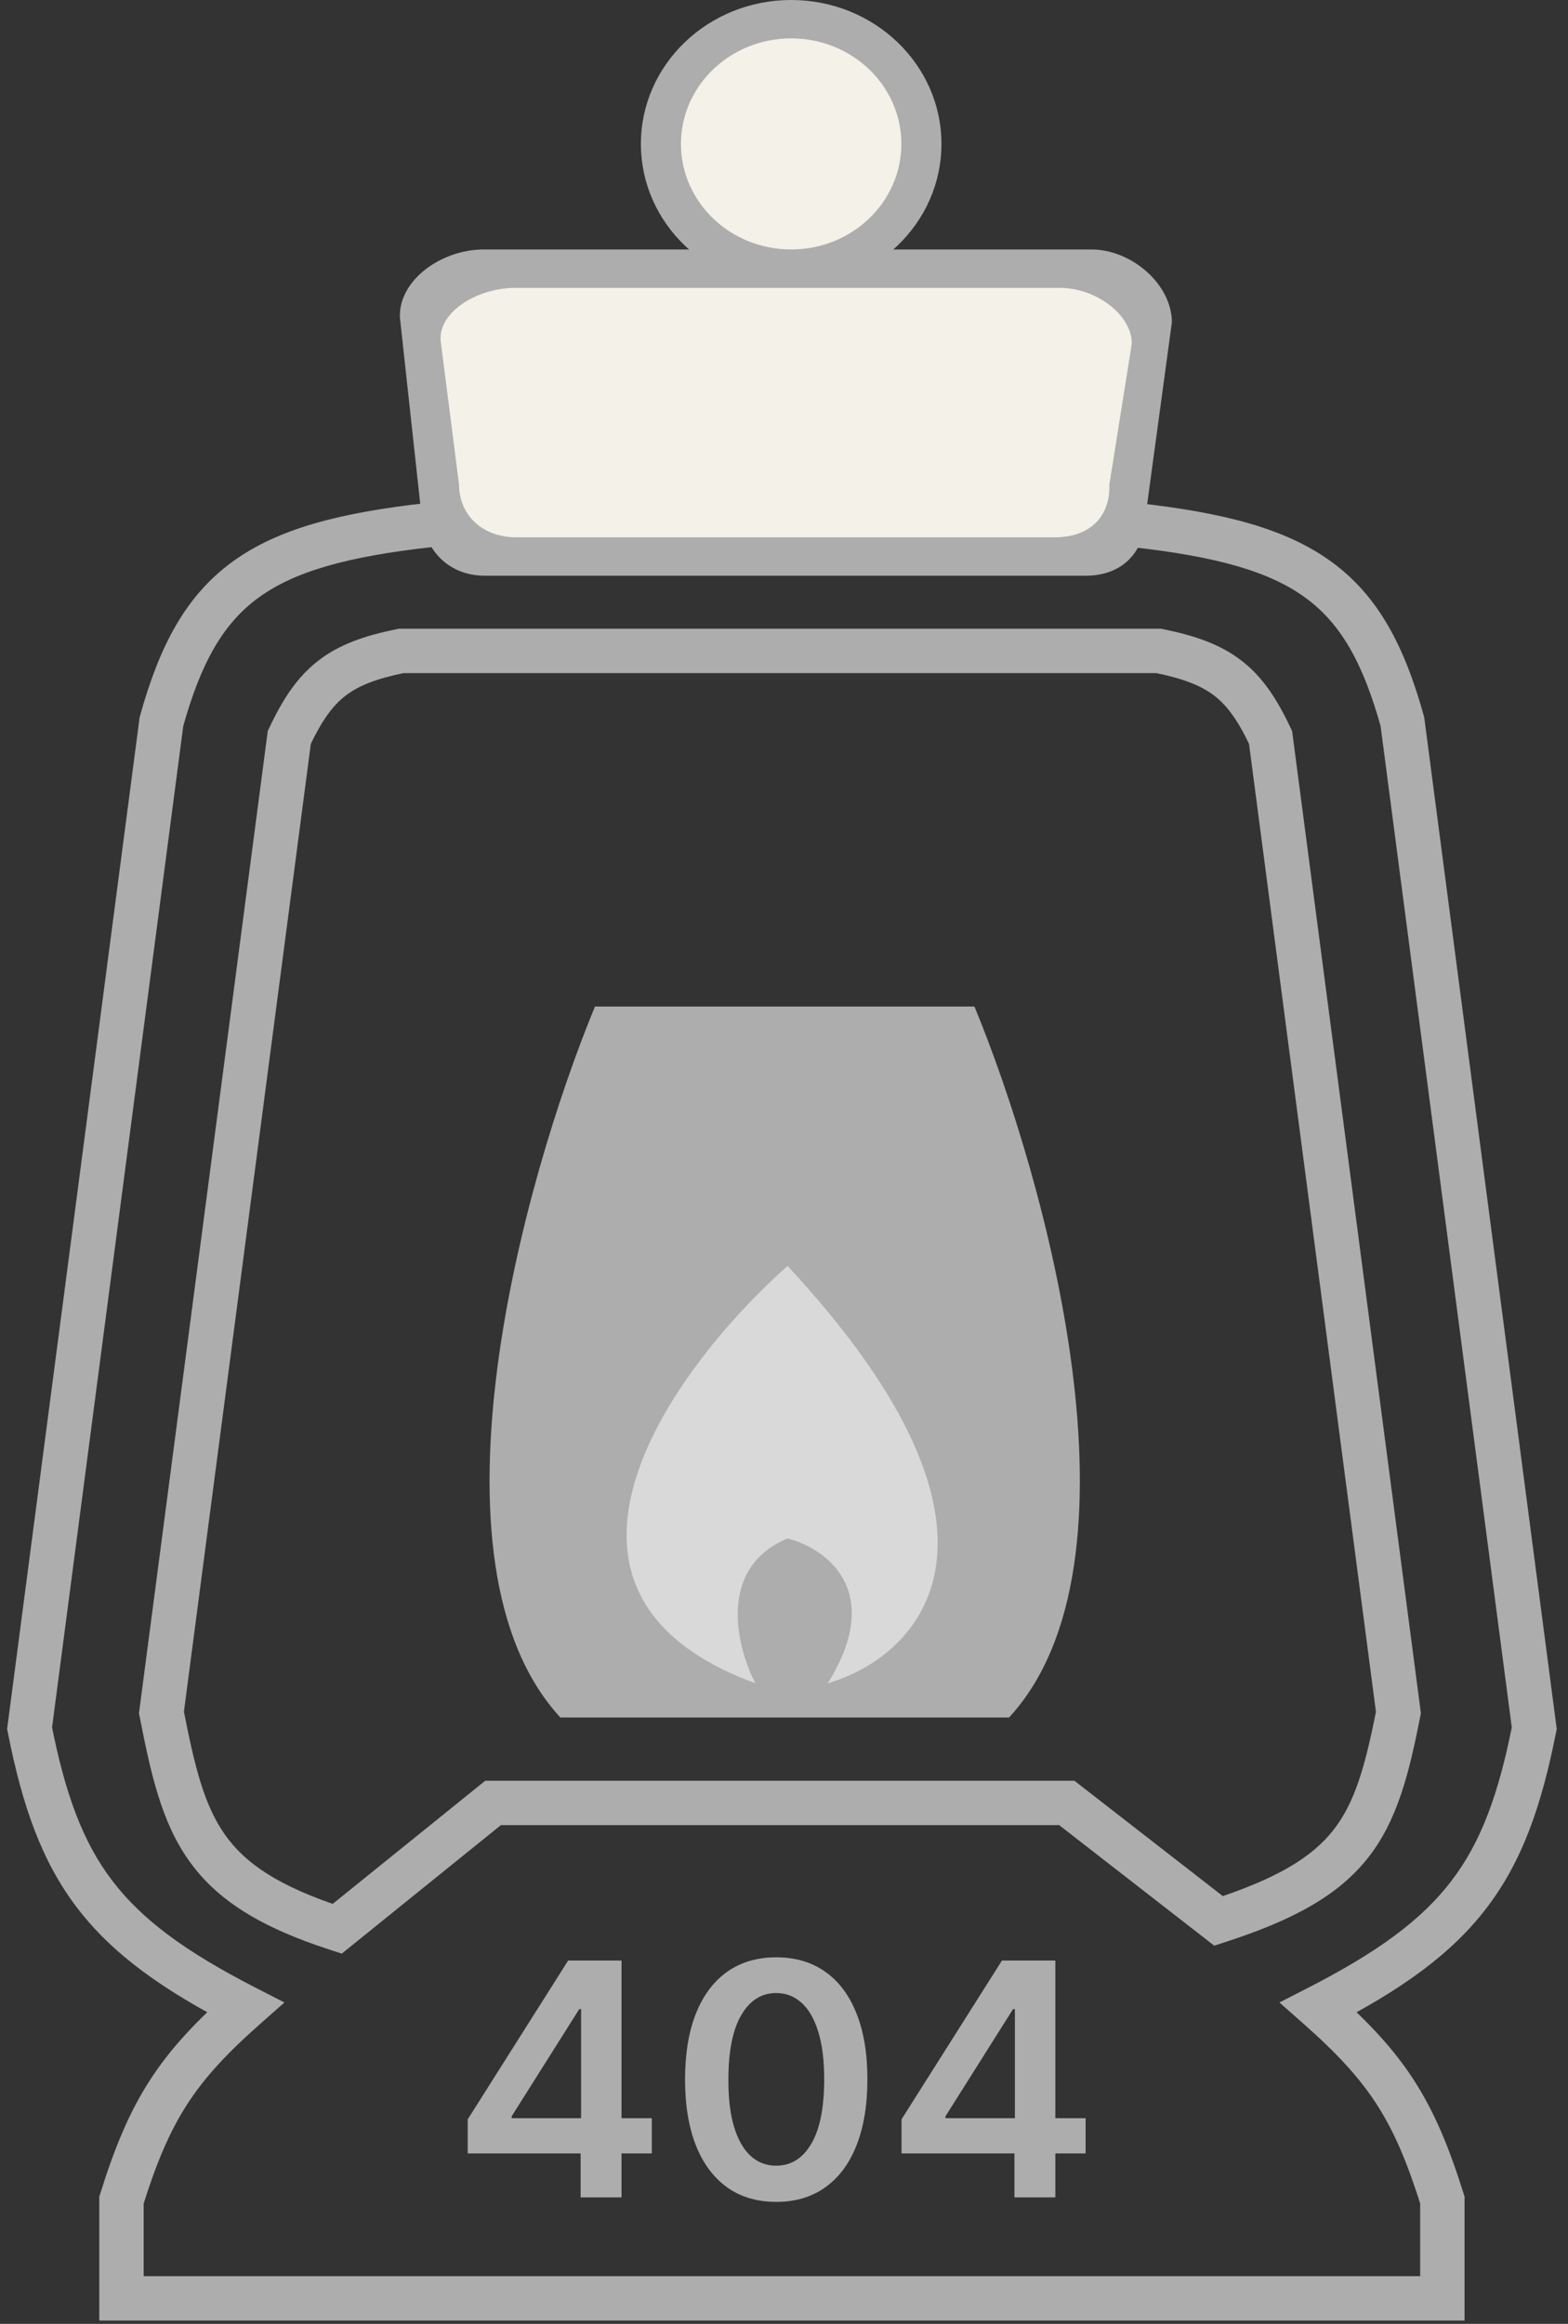 <svg width="106" height="157" viewBox="0 0 106 157" fill="none" xmlns="http://www.w3.org/2000/svg">
<rect x="0" y="0" width="106" height="157" fill="#333333" stroke="none"/>
<path fill-rule="evenodd" clip-rule="evenodd" d="M40.221 68C35.41 79.638 28.206 105.538 37.881 116.032H40.221H65.874V68H40.221ZM68.215 116.032C77.889 105.538 70.686 79.638 65.874 68V116.032H68.215Z" fill="#ADADAD"/>
<path d="M51.066 113.719C34.314 107.582 45.536 92.366 53.242 85.525C70.211 103.784 62.125 111.929 55.961 113.719C59.877 107.428 55.78 104.577 53.242 103.938C48.455 105.932 49.797 111.29 51.066 113.719Z" fill="#D9D9D9"/>
<path d="M31.619 145.484V143.18L38.408 132.453H40.33V135.734H39.158L34.588 142.977V143.102H44.064V145.484H31.619ZM39.252 148.453V144.781L39.283 143.75V132.453H42.017V148.453H39.252ZM52.474 148.758C51.188 148.758 50.084 148.432 49.162 147.781C48.245 147.125 47.539 146.18 47.045 144.945C46.555 143.706 46.31 142.214 46.31 140.469C46.315 138.724 46.563 137.24 47.052 136.016C47.547 134.786 48.253 133.849 49.17 133.203C50.092 132.557 51.193 132.234 52.474 132.234C53.755 132.234 54.857 132.557 55.779 133.203C56.701 133.849 57.407 134.786 57.896 136.016C58.391 137.245 58.638 138.729 58.638 140.469C58.638 142.219 58.391 143.714 57.896 144.953C57.407 146.188 56.701 147.13 55.779 147.781C54.862 148.432 53.761 148.758 52.474 148.758ZM52.474 146.312C53.474 146.312 54.263 145.82 54.842 144.836C55.425 143.846 55.717 142.391 55.717 140.469C55.717 139.198 55.584 138.13 55.318 137.266C55.052 136.401 54.677 135.75 54.193 135.313C53.709 134.87 53.136 134.648 52.474 134.648C51.48 134.648 50.693 135.143 50.115 136.133C49.537 137.117 49.245 138.562 49.24 140.469C49.235 141.745 49.362 142.818 49.623 143.687C49.888 144.557 50.263 145.214 50.748 145.656C51.232 146.094 51.808 146.312 52.474 146.312ZM60.945 145.484V143.18L67.734 132.453H69.656V135.734H68.484L63.914 142.977V143.102H73.39V145.484H60.945ZM68.578 148.453V144.781L68.609 143.75V132.453H71.343V148.453H68.578Z" fill="#ADADAD"/>
<path d="M63.644 9.723C63.644 15.093 59.095 19.447 53.485 19.447C47.874 19.447 43.326 15.093 43.326 9.723C43.326 4.353 47.874 0 53.485 0C59.095 0 63.644 4.353 63.644 9.723Z" fill="#ADADAD"/>
<path d="M27.071 21.78C26.664 19.17 29.676 16.82 32.775 16.854H73.788C76.489 16.854 79.221 19.203 79.221 21.78L77.528 34.226C77.603 36.758 76.331 38.825 73.517 38.894H32.775C30.075 38.894 28.429 36.804 28.429 34.226L27.071 21.78Z" fill="#ADADAD"/>
<path d="M10.913 48.756L9.468 48.354L9.44 48.456L9.426 48.561L10.913 48.756ZM2 116.758L0.513 116.563L0.481 116.807L0.529 117.049L2 116.758ZM16.585 135.618L17.578 136.742L19.227 135.286L17.27 134.283L16.585 135.618ZM8.212 148.634L6.781 148.186L6.712 148.405V148.634H8.212ZM8.212 155.275H6.712V156.775H8.212V155.275ZM94.806 48.756L96.293 48.561L96.279 48.456L96.251 48.354L94.806 48.756ZM103.719 116.758L105.19 117.049L105.238 116.807L105.206 116.563L103.719 116.758ZM89.134 135.618L88.45 134.283L86.492 135.286L88.141 136.742L89.134 135.618ZM97.507 148.634H99.007V148.405L98.938 148.186L97.507 148.634ZM97.507 155.275V156.775H99.007V155.275H97.507ZM27.12 43.974V42.474H26.969L26.821 42.504L27.12 43.974ZM19.557 49.818L18.2 49.179L18.1 49.391L18.07 49.623L19.557 49.818ZM10.914 115.695L9.427 115.5L9.395 115.743L9.442 115.984L10.914 115.695ZM22.795 130.307L22.333 131.734L23.105 131.984L23.737 131.474L22.795 130.307ZM33.332 121.805V120.305H32.803L32.39 120.638L33.332 121.805ZM78.329 43.974L78.628 42.504L78.48 42.474H78.329V43.974ZM85.892 49.818L87.38 49.623L87.349 49.391L87.249 49.179L85.892 49.818ZM94.536 115.695L96.007 115.984L96.055 115.743L96.023 115.5L94.536 115.695ZM82.378 129.776L81.457 130.96L82.084 131.447L82.84 131.203L82.378 129.776ZM72.117 121.805L73.037 120.62L72.631 120.305H72.117V121.805ZM28.844 33.983C23.022 34.632 18.796 35.699 15.698 37.962C12.542 40.267 10.777 43.643 9.468 48.354L12.359 49.157C13.587 44.737 15.097 42.116 17.468 40.384C19.897 38.61 23.451 37.602 29.176 36.965L28.844 33.983ZM9.426 48.561L0.513 116.563L3.487 116.953L12.401 48.951L9.426 48.561ZM0.529 117.049C1.51 122.004 2.812 125.747 5.219 128.896C7.62 132.039 11.014 134.448 15.901 136.953L17.27 134.283C12.547 131.863 9.61 129.701 7.602 127.074C5.599 124.453 4.414 121.228 3.471 116.467L0.529 117.049ZM15.592 134.494C13.232 136.579 11.505 138.41 10.124 140.552C8.744 142.692 7.756 145.069 6.781 148.186L9.644 149.082C10.578 146.096 11.469 144.001 12.645 142.178C13.82 140.356 15.326 138.732 17.578 136.742L15.592 134.494ZM9.712 155.275V148.634H6.712V155.275H9.712ZM8.212 156.775H54.67V153.775H8.212V156.775ZM76.543 36.965C82.268 37.602 85.822 38.61 88.251 40.384C90.622 42.116 92.132 44.737 93.36 49.157L96.251 48.354C94.942 43.643 93.177 40.267 90.021 37.962C86.923 35.699 82.697 34.632 76.875 33.983L76.543 36.965ZM93.318 48.951L102.232 116.953L105.206 116.563L96.293 48.561L93.318 48.951ZM102.248 116.467C101.305 121.228 100.12 124.453 98.117 127.074C96.109 129.701 93.172 131.863 88.45 134.283L89.818 136.953C94.705 134.448 98.099 132.039 100.5 128.896C102.907 125.747 104.209 122.004 105.19 117.049L102.248 116.467ZM88.141 136.742C90.393 138.732 91.899 140.356 93.074 142.178C94.25 144.001 95.141 146.096 96.075 149.082L98.938 148.186C97.963 145.069 96.975 142.692 95.595 140.552C94.214 138.41 92.487 136.579 90.126 134.494L88.141 136.742ZM99.007 155.275V148.634H96.007V155.275H99.007ZM97.507 153.775H51.049V156.775H97.507V153.775ZM53.86 42.474H27.12V45.474H53.86V42.474ZM26.821 42.504C24.65 42.945 22.933 43.538 21.515 44.636C20.091 45.737 19.117 47.232 18.2 49.179L20.914 50.457C21.744 48.695 22.47 47.69 23.351 47.008C24.237 46.323 25.428 45.849 27.418 45.444L26.821 42.504ZM18.07 49.623L9.427 115.5L12.401 115.89L21.044 50.013L18.07 49.623ZM9.442 115.984C10.202 119.858 10.922 123.091 12.768 125.696C14.664 128.371 17.598 130.201 22.333 131.734L23.257 128.88C18.819 127.443 16.582 125.889 15.216 123.961C13.8 121.963 13.165 119.376 12.386 115.407L9.442 115.984ZM23.737 131.474L34.274 122.972L32.39 120.638L21.853 129.139L23.737 131.474ZM33.332 123.305H52.779V120.305H33.332V123.305ZM51.59 45.474H78.329V42.474H51.59V45.474ZM78.031 45.444C80.021 45.849 81.213 46.323 82.099 47.008C82.98 47.69 83.705 48.695 84.535 50.457L87.249 49.179C86.333 47.232 85.358 45.737 83.934 44.636C82.516 43.538 80.799 42.945 78.628 42.504L78.031 45.444ZM84.405 50.013L93.048 115.89L96.023 115.5L87.38 49.623L84.405 50.013ZM93.064 115.406C92.291 119.343 91.592 121.784 90.139 123.637C88.713 125.455 86.4 126.896 81.915 128.349L82.84 131.203C87.528 129.684 90.524 128.007 92.499 125.488C94.447 123.005 95.241 119.891 96.007 115.984L93.064 115.406ZM83.298 128.591L73.037 120.62L71.197 122.989L81.457 130.96L83.298 128.591ZM72.117 120.305H52.67V123.305H72.117V120.305Z" fill="#ADADAD"/>
<path d="M60.934 9.723C60.934 13.661 57.599 16.854 53.484 16.854C49.37 16.854 46.034 13.661 46.034 9.723C46.034 5.785 49.37 2.593 53.484 2.593C57.599 2.593 60.934 5.785 60.934 9.723Z" fill="#F3F1E8"/>
<path d="M29.814 23.214C29.449 21.218 32.146 19.421 34.921 19.447H71.647C74.065 19.447 76.512 21.243 76.512 23.214L74.996 32.732C75.063 34.668 73.924 36.248 71.404 36.301H34.921C32.503 36.301 31.03 34.703 31.03 32.732L29.814 23.214Z" fill="#F3F1E8"/>
</svg>
